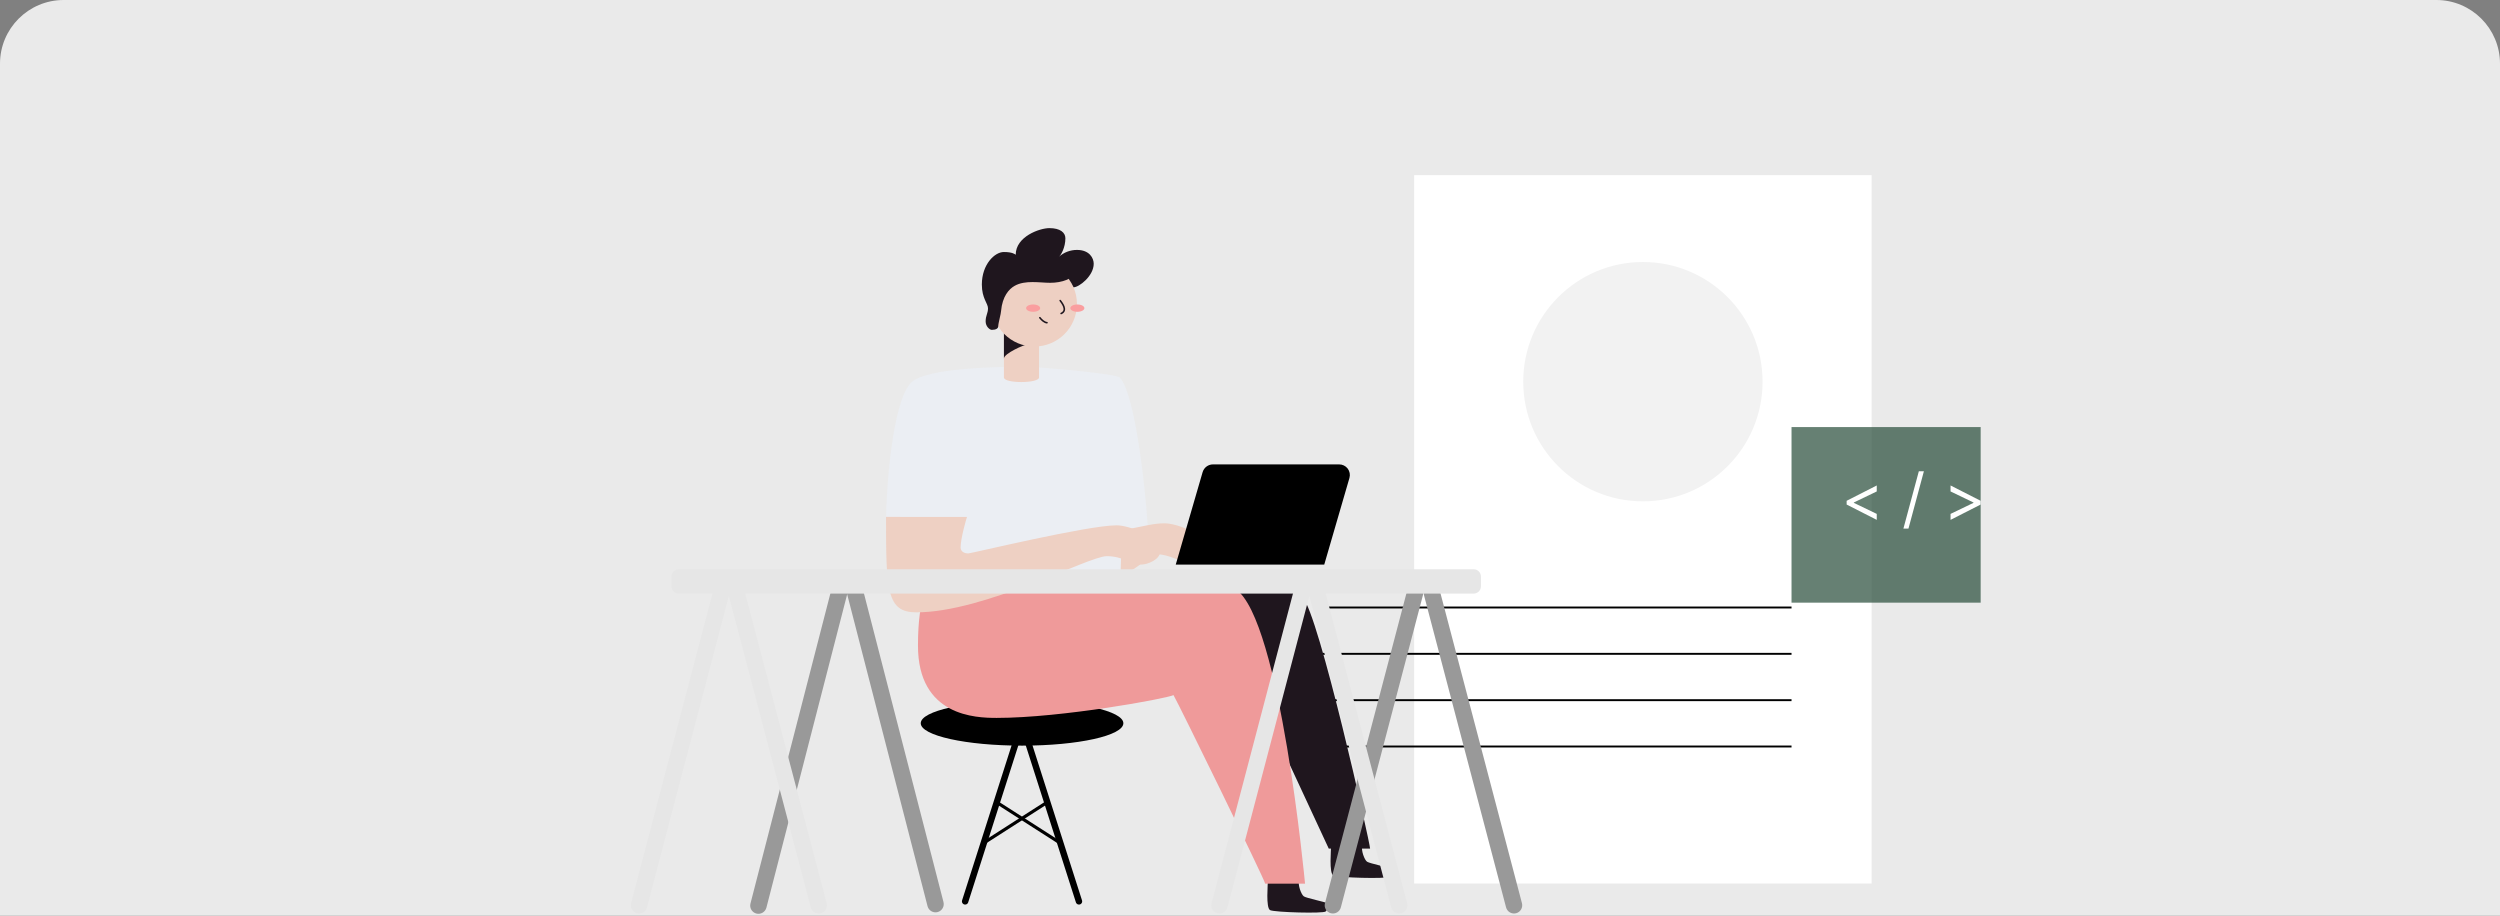 <svg width="314" height="115" viewBox="0 0 314 115" fill="none" xmlns="http://www.w3.org/2000/svg">
<rect x="0" y="0" width="314" height="115" fill="#808080" stroke="none"/>
<g clip-path="url(#clip0_7013_221934)">
<path d="M0 8C0 3.582 3.582 0 8 0H306C310.418 0 314 3.582 314 8V115H0V8Z" fill="#EAEAEA"/>
<g clip-path="url(#clip1_7013_221934)">
<path d="M235.075 22H177.619V110.971H235.075V22Z" fill="white"/>
<path d="M166.105 76.305H225.016" stroke="black" stroke-width="0.242" stroke-miterlimit="10"/>
<path d="M166.105 82.121H225.016" stroke="black" stroke-width="0.242" stroke-miterlimit="10"/>
<path d="M166.105 87.939H225.016" stroke="black" stroke-width="0.242" stroke-miterlimit="10"/>
<path d="M166.105 93.758H225.016" stroke="black" stroke-width="0.242" stroke-miterlimit="10"/>
<path d="M206.349 62.969C214.65 62.969 221.379 56.24 221.379 47.939C221.379 39.638 214.65 32.908 206.349 32.908C198.048 32.908 191.318 39.638 191.318 47.939C191.318 56.24 198.048 62.969 206.349 62.969Z" fill="#F2F2F2"/>
<path opacity="0.7" d="M248.774 53.637H225.016V75.698H248.774V53.637Z" fill="#254B38"/>
<path d="M231.938 63.37V62.9L235.72 60.974V61.725L232.819 63.123L232.842 63.076V63.194L232.819 63.147L235.72 64.545V65.296L231.938 63.37ZM241.641 59.188L239.703 66.389H239.069L241.007 59.188H241.641ZM248.771 63.37L244.989 65.296V64.545L247.89 63.147L247.867 63.194V63.076L247.89 63.123L244.989 61.725V60.974L248.771 62.9V63.37Z" fill="white"/>
</g>
<path d="M128.369 93.653C135.397 93.653 141.094 92.394 141.094 90.84C141.094 89.287 135.397 88.027 128.369 88.027C121.342 88.027 115.645 89.287 115.645 90.84C115.645 92.394 121.342 93.653 128.369 93.653Z" fill="black"/>
<path d="M128.368 90.84L121.221 113.211" stroke="black" stroke-width="0.807" stroke-miterlimit="10" stroke-linecap="round"/>
<path d="M128.369 90.84L135.517 113.211" stroke="black" stroke-width="0.807" stroke-miterlimit="10" stroke-linecap="round"/>
<path d="M123.568 105.867L131.537 100.758" stroke="black" stroke-width="0.403" stroke-miterlimit="10" stroke-linecap="round"/>
<path d="M125.168 100.758L133.138 105.867" stroke="black" stroke-width="0.403" stroke-miterlimit="10" stroke-linecap="round"/>
<path d="M159.248 110.543C159.248 111.021 158.968 114.035 159.526 114.313C160.085 114.592 166.224 114.761 166.503 114.481C166.781 114.201 166.948 113.616 166.704 113.448C166.46 113.281 164.083 112.807 163.761 112.583C163.438 112.36 162.992 111.172 163.156 110.543" fill="#1F161E"/>
<path d="M140.89 71.139L144.346 69.899C144.197 63.594 142.723 49.506 140.63 47.411C140.138 46.921 130.408 46.066 128.672 46.066C118.312 46.066 115.239 47.248 114.459 48.03C112.039 50.45 111.285 61.66 111.285 65.586C111.285 69.512 122.375 71.548 122.375 71.548L135.374 72.442C135.374 72.442 138.225 72.736 140.691 72.881C140.745 72.125 140.89 71.139 140.89 71.139Z" fill="#EBEEF3"/>
<path d="M151.189 74.795C152.135 74.515 161.539 72.981 163.588 74.997C165.636 77.013 172.084 105.921 172.084 106.586H166.892L159.884 91.502" fill="#1F161E"/>
<path d="M116.95 72.224C116.714 73.403 115.297 74.669 115.297 81.095C115.297 89.981 122.576 90.169 125.189 90.169C133.331 90.169 146.503 87.749 147.392 87.305C147.983 88.293 158.857 110.493 158.907 110.989H163.914C163.914 110.989 160.811 77.776 155.211 74.01C153.393 72.8 121.126 71.506 116.95 72.224Z" fill="#EF9A9A"/>
<path d="M146.269 65.727C144.954 65.727 143.87 66.039 140.894 66.624L140.738 72.318C143.561 71.181 144.216 69.6 145.035 69.6C147.08 69.6 148.148 70.654 149.356 70.654C150.199 70.654 151.715 69.993 151.715 69.094C151.715 67.211 147.898 65.727 146.269 65.727Z" fill="#EED0C3"/>
<path d="M167.188 106.188C167.188 106.667 166.907 109.68 167.466 109.96C168.024 110.24 174.164 110.406 174.442 110.127C174.72 109.849 174.888 109.262 174.644 109.095C174.4 108.928 172.023 108.452 171.7 108.228C171.377 108.004 170.932 106.817 171.095 106.188" fill="#1F161E"/>
<path d="M130.505 47.407C130.505 48.167 126.092 48.189 126.092 47.407V41.225H130.505V47.407Z" fill="#EED0C3"/>
<path d="M129.068 43.263C128.665 43.263 126.092 44.4 126.092 45.035V41.68C126.733 41.68 129.068 43.263 129.068 43.263Z" fill="#1F161E"/>
<path d="M129.921 43.526C132.872 43.526 135.264 41.134 135.264 38.183C135.264 35.232 132.872 32.84 129.921 32.84C126.97 32.84 124.578 35.232 124.578 38.183C124.578 41.134 126.97 43.526 129.921 43.526Z" fill="#EED0C3"/>
<path d="M135.436 33.987C134.775 35.038 133.392 35.52 131.894 35.52C130.617 35.52 128.758 35.149 127.436 35.903C126.72 36.306 125.899 37.224 125.734 39.06C125.734 39.375 125.377 40.595 125.377 40.988C125.377 41.256 125.074 41.432 124.57 41.432C124.31 41.432 123.796 41.01 123.796 40.367C123.796 39.623 124.093 39.359 124.093 38.728C124.093 38.097 123.32 37.49 123.32 35.736C123.32 33.209 124.933 31.653 126.075 31.653C127.115 31.653 127.442 31.895 127.573 31.997C127.573 29.701 130.597 28.652 131.797 28.652C133.168 28.652 133.813 29.215 133.813 29.931C133.813 31.072 133.269 32.042 132.992 32.26C133.618 31.697 134.43 31.387 135.271 31.39C136.842 31.39 137.37 32.423 137.37 33.129C137.37 34.663 135.529 36.084 134.843 36.084C134.671 35.719 134.469 35.37 134.239 35.038" fill="#1F161E"/>
<path d="M135.317 39.162C135.804 39.162 136.2 38.956 136.2 38.702C136.2 38.448 135.804 38.242 135.317 38.242C134.829 38.242 134.434 38.448 134.434 38.702C134.434 38.956 134.829 39.162 135.317 39.162Z" fill="#FA9E9F"/>
<path d="M129.762 39.162C130.25 39.162 130.645 38.956 130.645 38.702C130.645 38.448 130.25 38.242 129.762 38.242C129.274 38.242 128.879 38.448 128.879 38.702C128.879 38.956 129.274 39.162 129.762 39.162Z" fill="#FA9E9F"/>
<path d="M133.16 37.75C133.325 37.986 134.168 38.976 133.279 39.377" stroke="#1F161E" stroke-width="0.202" stroke-miterlimit="10" stroke-linecap="round"/>
<path d="M131.497 40.531C131.231 40.531 130.821 40.201 130.605 39.904" stroke="#1F161E" stroke-width="0.202" stroke-miterlimit="10" stroke-linecap="round"/>
<path d="M111.285 64.922C111.285 74.215 111.372 76.911 115.102 76.911C123.699 76.911 136.696 69.854 139.013 69.854C141.06 69.854 142.128 70.91 143.336 70.91C144.177 70.91 145.693 70.247 145.693 69.35C145.693 67.464 141.876 65.98 140.249 65.98C136.586 65.98 121.965 69.513 121.609 69.513C121.252 69.513 120.651 69.358 120.651 68.757C120.651 67.666 121.365 65.146 121.457 64.926L111.285 64.922Z" fill="#EED0C3"/>
<path d="M166.325 70.916H147.672L151.051 59.294C151.136 59.014 151.308 58.768 151.544 58.594C151.779 58.42 152.065 58.327 152.358 58.328H168.186C168.394 58.325 168.599 58.37 168.787 58.461C168.974 58.551 169.138 58.684 169.265 58.848C169.391 59.013 169.478 59.205 169.518 59.409C169.557 59.613 169.548 59.824 169.492 60.024L166.325 70.916Z" fill="black"/>
<path d="M189.161 113.966C189.306 114.517 189.87 114.847 190.422 114.702C190.973 114.557 191.302 113.992 191.157 113.441L180.834 74.175C180.689 73.624 180.125 73.294 179.573 73.439C179.022 73.584 178.692 74.149 178.837 74.7L189.161 113.966Z" fill="#999999"/>
<path d="M178.734 74.701C178.879 74.15 178.55 73.585 177.998 73.44C177.447 73.295 176.882 73.625 176.738 74.176L166.414 113.442C166.269 113.993 166.599 114.558 167.15 114.703C167.702 114.848 168.266 114.518 168.411 113.967L178.734 74.701Z" fill="#999999"/>
<path d="M164.492 74.703C164.637 74.152 164.308 73.587 163.756 73.442C163.205 73.297 162.64 73.627 162.495 74.178L152.172 113.444C152.027 113.995 152.357 114.56 152.908 114.705C153.46 114.85 154.024 114.52 154.169 113.969L164.492 74.703Z" fill="#E6E6E6"/>
<path d="M174.737 113.968C174.882 114.519 175.446 114.849 175.998 114.704C176.549 114.559 176.879 113.994 176.734 113.443L166.41 74.177C166.265 73.626 165.701 73.296 165.15 73.441C164.598 73.586 164.269 74.151 164.414 74.702L174.737 113.968Z" fill="#E6E6E6"/>
<path d="M106.411 74.617C106.553 74.064 106.22 73.5 105.667 73.358C105.114 73.215 104.55 73.548 104.408 74.101L94.258 113.483C94.115 114.036 94.448 114.6 95.001 114.743C95.554 114.885 96.118 114.552 96.261 113.999L106.411 74.617Z" fill="#999999"/>
<path d="M116.499 113.816C116.641 114.369 117.205 114.701 117.758 114.559C118.311 114.416 118.644 113.852 118.502 113.299L108.352 73.917C108.209 73.364 107.645 73.031 107.092 73.174C106.539 73.317 106.206 73.88 106.349 74.433L116.499 113.816Z" fill="#999999"/>
<path d="M185.094 71.5H85.253C84.749 71.5 84.34 71.909 84.34 72.413V73.641C84.34 74.146 84.749 74.555 85.253 74.555H185.094C185.598 74.555 186.007 74.146 186.007 73.641V72.413C186.007 71.909 185.598 71.5 185.094 71.5Z" fill="#E6E6E6"/>
<path d="M91.582 74.705C91.727 74.154 91.397 73.589 90.846 73.444C90.295 73.299 89.73 73.629 89.585 74.18L79.262 113.446C79.117 113.997 79.447 114.562 79.998 114.707C80.549 114.852 81.114 114.522 81.259 113.971L91.582 74.705Z" fill="#E6E6E6"/>
<path d="M101.831 113.968C101.975 114.519 102.54 114.849 103.091 114.704C103.643 114.559 103.972 113.994 103.827 113.443L93.504 74.177C93.359 73.626 92.795 73.296 92.243 73.441C91.692 73.586 91.362 74.151 91.507 74.702L101.831 113.968Z" fill="#E6E6E6"/>
</g>
<defs>
<clipPath id="clip0_7013_221934">
<path d="M0 8C0 3.582 3.582 0 8 0H306C310.418 0 314 3.582 314 8V115H0V8Z" fill="white"/>
</clipPath>
<clipPath id="clip1_7013_221934">
<rect width="82.668" height="88.971" fill="white" transform="translate(166.104 22)"/>
</clipPath>
</defs>
</svg>
